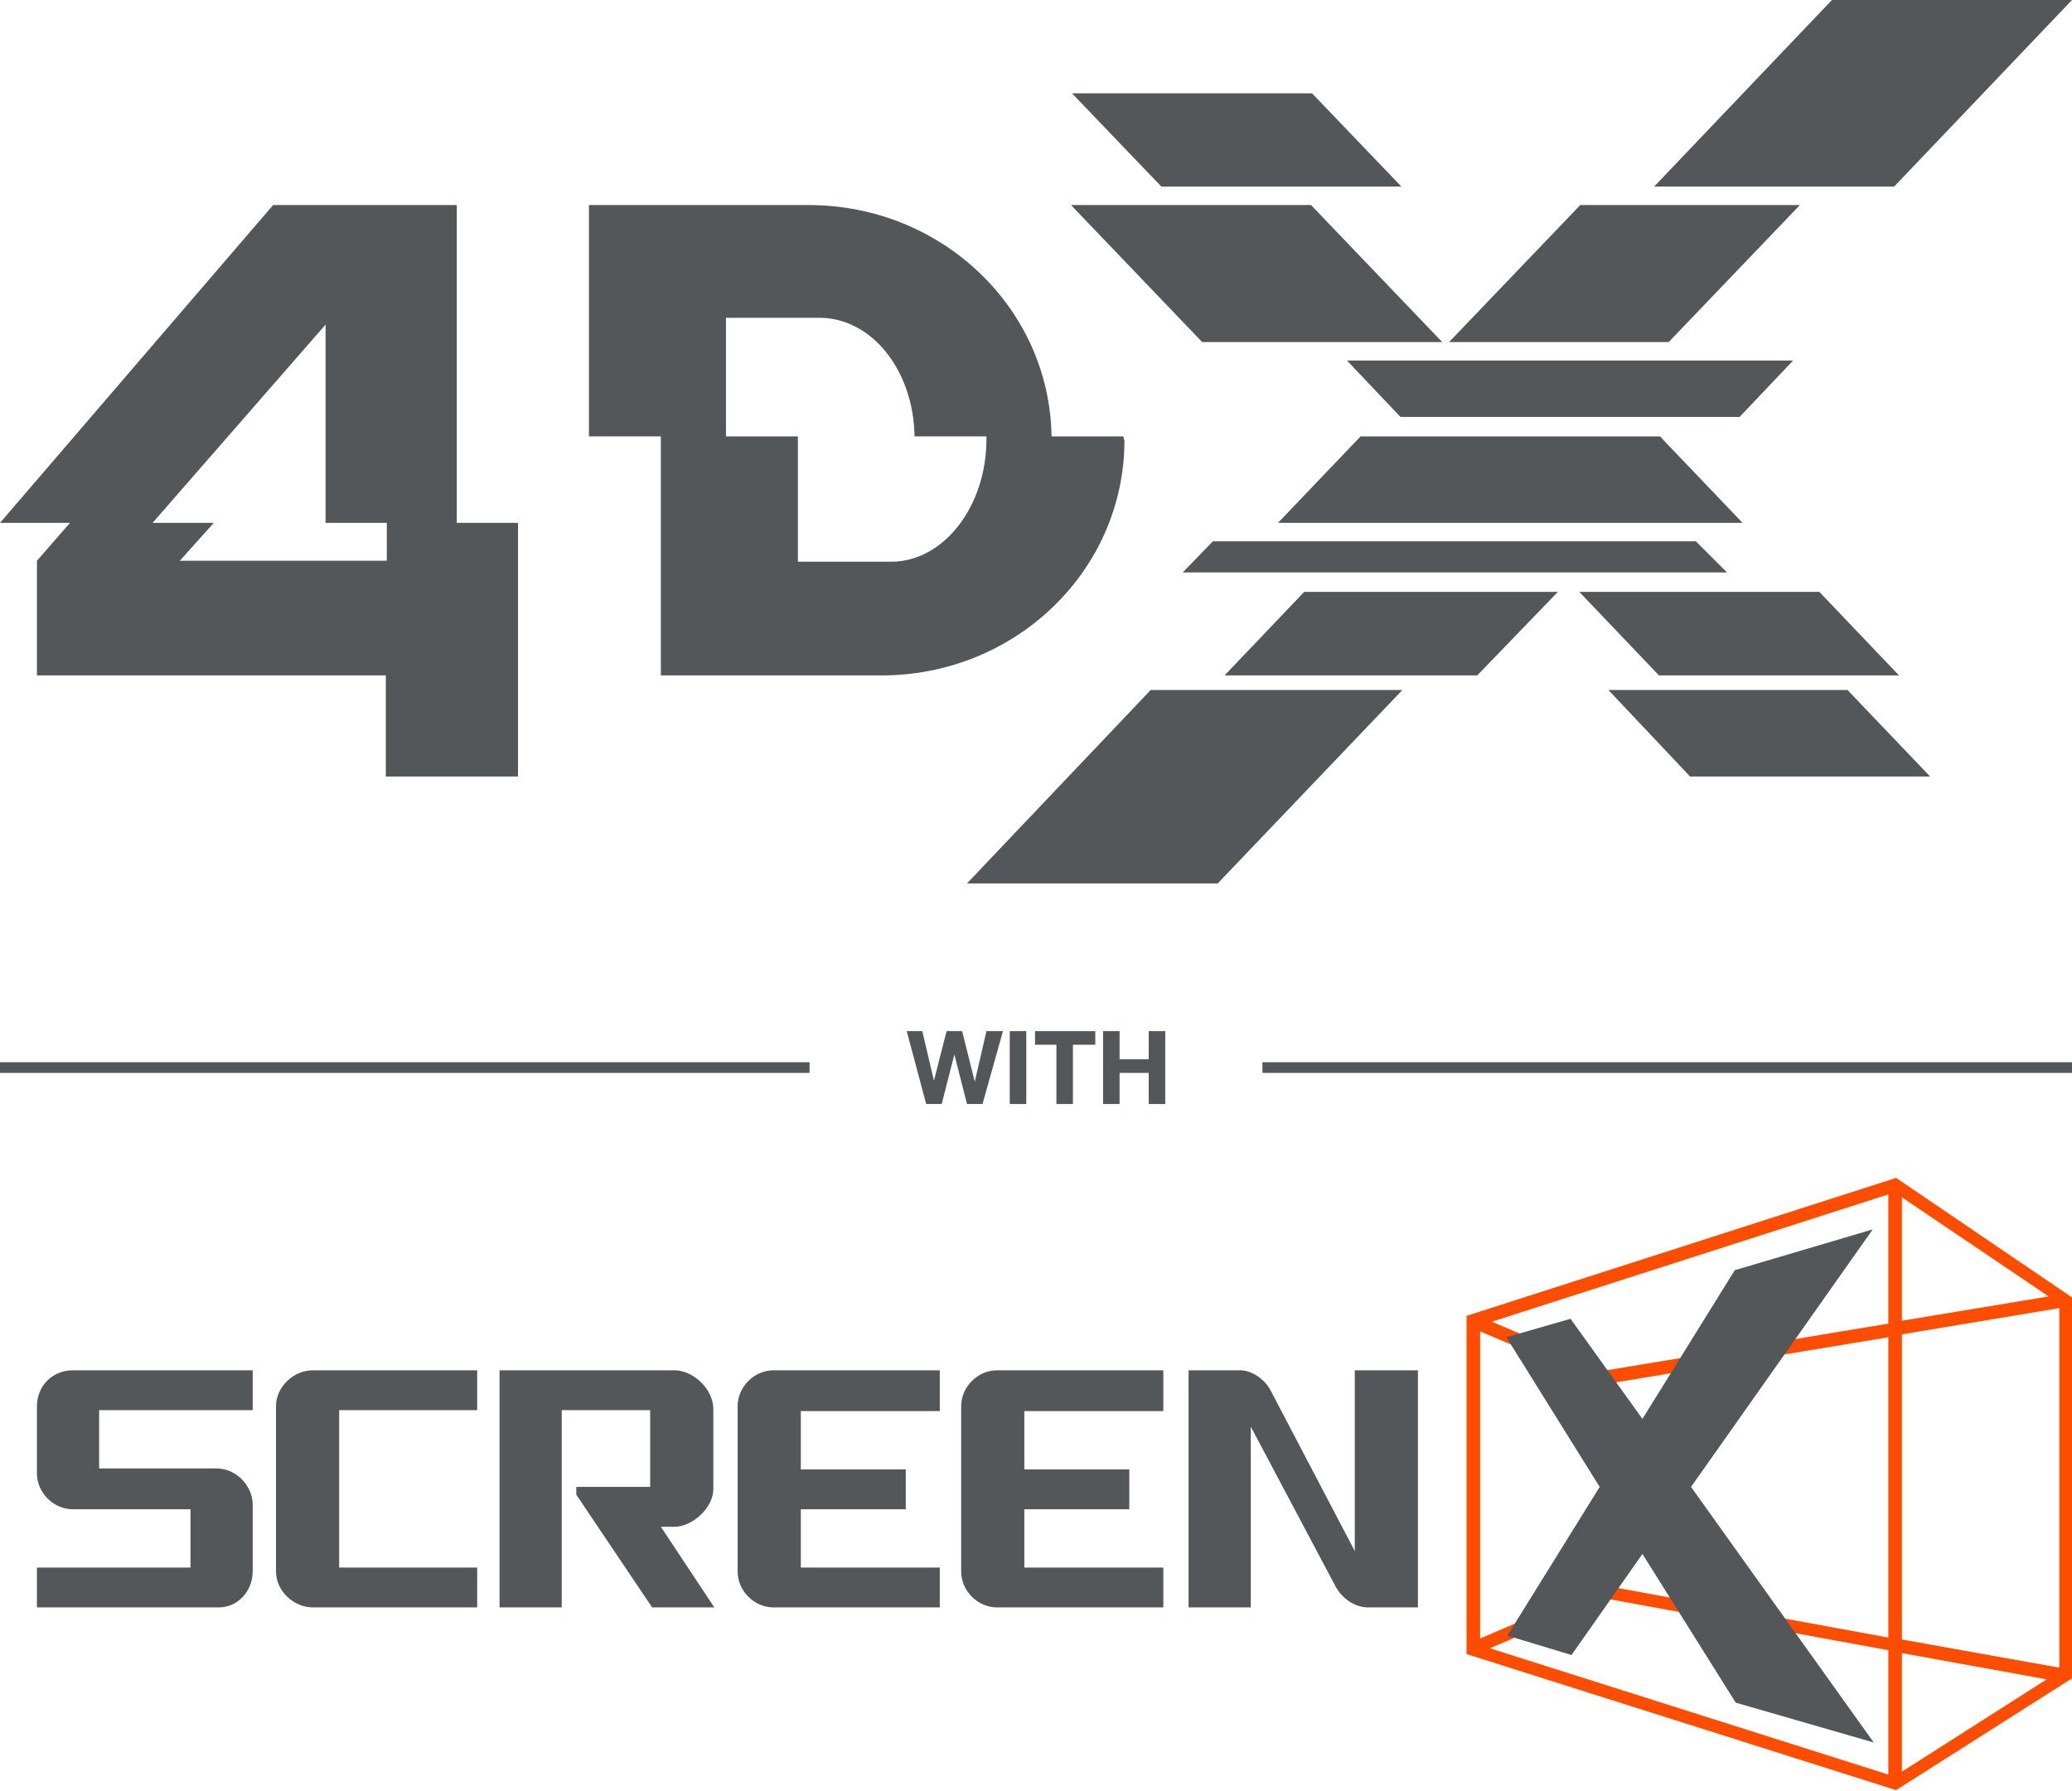 <?xml version="1.0" encoding="utf-8"?>
<!-- Generator: Adobe Illustrator 23.0.2, SVG Export Plug-In . SVG Version: 6.00 Build 0)  -->
<svg version="1.1" id="レイヤー_1" xmlns="http://www.w3.org/2000/svg" xmlns:xlink="http://www.w3.org/1999/xlink" x="0px"
	 y="0px" width="213.2px" height="184.3px" viewBox="0 0 213.2 184.3" style="enable-background:new 0 0 213.2 184.3;"
	 xml:space="preserve">
<style type="text/css">
	.st0{fill:#FF4D00;}
	.st1{fill:#53575A;}
</style>
<g>
	<path class="st0" d="M195.1,121.2l-0.3,0.1l-43.9,14.1v34.8l44.2,14l18.1-11.5v-39.2L195.1,121.2z M194.3,136.2l-29,4.8l-11.8-5
		l40.8-13.1V136.2z M195.7,123.2l15.1,10.2l-15.1,2.5V123.2z M165.9,142.3l28.4-4.7v30.9l-28.4-5.2V142.3z M164.6,142.2v21.1
		l-12.3,5.3v-31.6L164.6,142.2z M165.3,164.5l29,5.3v12.8l-41-13L165.3,164.5z M195.7,170.1l14.9,2.7l-14.9,9.5V170.1z M195.7,168.7
		v-31.4l16.2-2.7v37L195.7,168.7z"/>
	<path class="st1" d="M26,145.1V141H7.5c-2.1,0-3.7,1.6-3.7,3.7v6.9c0,2,1.7,3.7,3.7,3.7h12.1l0,6H3.8v4.1h18.7c2,0,3.5-1.7,3.5-3.7
		v-6.9c0-1.9-1.7-3.7-3.7-3.7H10.2v-6H26z"/>
	<path class="st1" d="M49.1,145.1V141H32.2c-2,0-3.8,1.7-3.8,3.7v17c0,2,1.8,3.7,3.8,3.7h16.9v-4.1H34.9v-16.2H49.1z"/>
	<path class="st1" d="M68,157.1h1.4c1.8,0,4-1.9,4-3.9V145c0-2.1-2.1-4-4-4h-18v24.4h6.4v-20.3h9.1v7.9h-7.6v0.8l7.8,11.6h6.4
		L68,157.1z"/>
	<path class="st1" d="M96.7,145.1V141H79.6c-2,0-3.7,1.7-3.7,3.7v17c0,2,1.7,3.7,3.7,3.7h17.1v-4.1H82.4v-6h10.8v-4.1H82.4v-6H96.7z
		"/>
	<path class="st1" d="M119.7,145.1V141h-17.1c-2,0-3.7,1.7-3.7,3.7v17c0,2,1.7,3.7,3.7,3.7h17.1v-4.1h-14.3v-6h10.8v-4.1h-10.8v-6
		H119.7z"/>
	<path class="st1" d="M145.8,141h-6.4v18.6l-8.7-16.6c-0.6-1.1-1.9-2-3.1-2h-5.3v24.4h6.4v-18.6l8.7,16.4c0.7,1.3,2,2.2,3.4,2.2h5.1
		V141z"/>
	<polygon class="st1" points="192.7,126.5 178.5,130.7 169,146 161.6,135.7 155,137.6 164.6,153 155.1,168.3 161.7,170.3 169,159.9 
		178.6,175.2 192.8,179.3 174,153 	"/>
	<path class="st1" d="M47,53.8V21.1H28.1L0,53.8h7.2l-3.4,3.9v11.8h35.9v10.4h13.6V53.8H47z M39.8,57.7H18.5l3.5-3.9h-6.3l17.8-20.4
		v20.4h6.3V57.7z"/>
	<path class="st1" d="M115.6,44.9h-7.4c-0.2-13.2-11.3-23.8-25-23.8H60.6v23.8h7.4v24.6h22.7c13.8,0,25-10.8,25-24.2
		C115.6,45.1,115.6,45,115.6,44.9 M91.7,57.8h-9.6V44.9h-7.4V32.7h9.6c5.4,0,9.7,5.4,9.8,12.2h7.4c0,0.1,0,0.2,0,0.3
		C101.5,52.1,97.1,57.8,91.7,57.8"/>
	<polygon class="st1" points="124.8,55.7 121.7,58.9 177.7,58.9 174.5,55.7 	"/>
	<polygon class="st1" points="140,44.9 131.5,53.8 179.3,53.8 170.8,44.9 	"/>
	<polygon class="st1" points="138.6,37.1 144.1,42.9 179,42.9 184.5,37.1 	"/>
	<polygon class="st1" points="123.7,35.2 148.4,35.2 134.9,21.1 110.2,21.1 	"/>
	<polygon class="st1" points="149.1,35.2 171.7,35.2 185.2,21.1 162.6,21.1 	"/>
	<polygon class="st1" points="119.5,19.2 144.2,19.2 135,9.6 110.3,9.6 	"/>
	<polygon class="st1" points="188.5,0 170.2,19.2 194.9,19.2 213.2,0 	"/>
	<polygon class="st1" points="187.2,60.9 162.5,60.9 170.7,69.5 195.4,69.5 	"/>
	<polygon class="st1" points="99.5,90.9 125.3,90.9 144.3,71 118.4,71 	"/>
	<polygon class="st1" points="160.3,60.9 134.2,60.9 126,69.5 152,69.5 	"/>
	<polygon class="st1" points="173.9,79.9 198.6,79.9 190.1,71 165.5,71 	"/>
	<polygon class="st1" points="101.1,113.6 99.5,113.6 98.2,108.5 98.2,108.5 96.9,113.6 95.3,113.6 93.3,106.1 94.9,106.1 
		96.1,111.2 96.1,111.2 97.4,106.1 99,106.1 100.3,111.3 100.3,111.3 101.5,106.1 103.2,106.1 	"/>
	<rect x="103.9" y="106.1" class="st1" width="1.7" height="7.5"/>
	<polygon class="st1" points="108.7,107.5 106.5,107.5 106.5,106.1 112.7,106.1 112.7,107.5 110.4,107.5 110.4,113.6 108.7,113.6 	
		"/>
	<polygon class="st1" points="113.5,106.1 115.2,106.1 115.2,109 118.2,109 118.2,106.1 119.9,106.1 119.9,113.6 118.2,113.6 
		118.2,110.4 115.2,110.4 115.2,113.6 113.5,113.6 	"/>
	<rect y="109.3" class="st1" width="83.3" height="1.1"/>
	<rect x="129.9" y="109.3" class="st1" width="83.3" height="1.1"/>
</g>
</svg>
